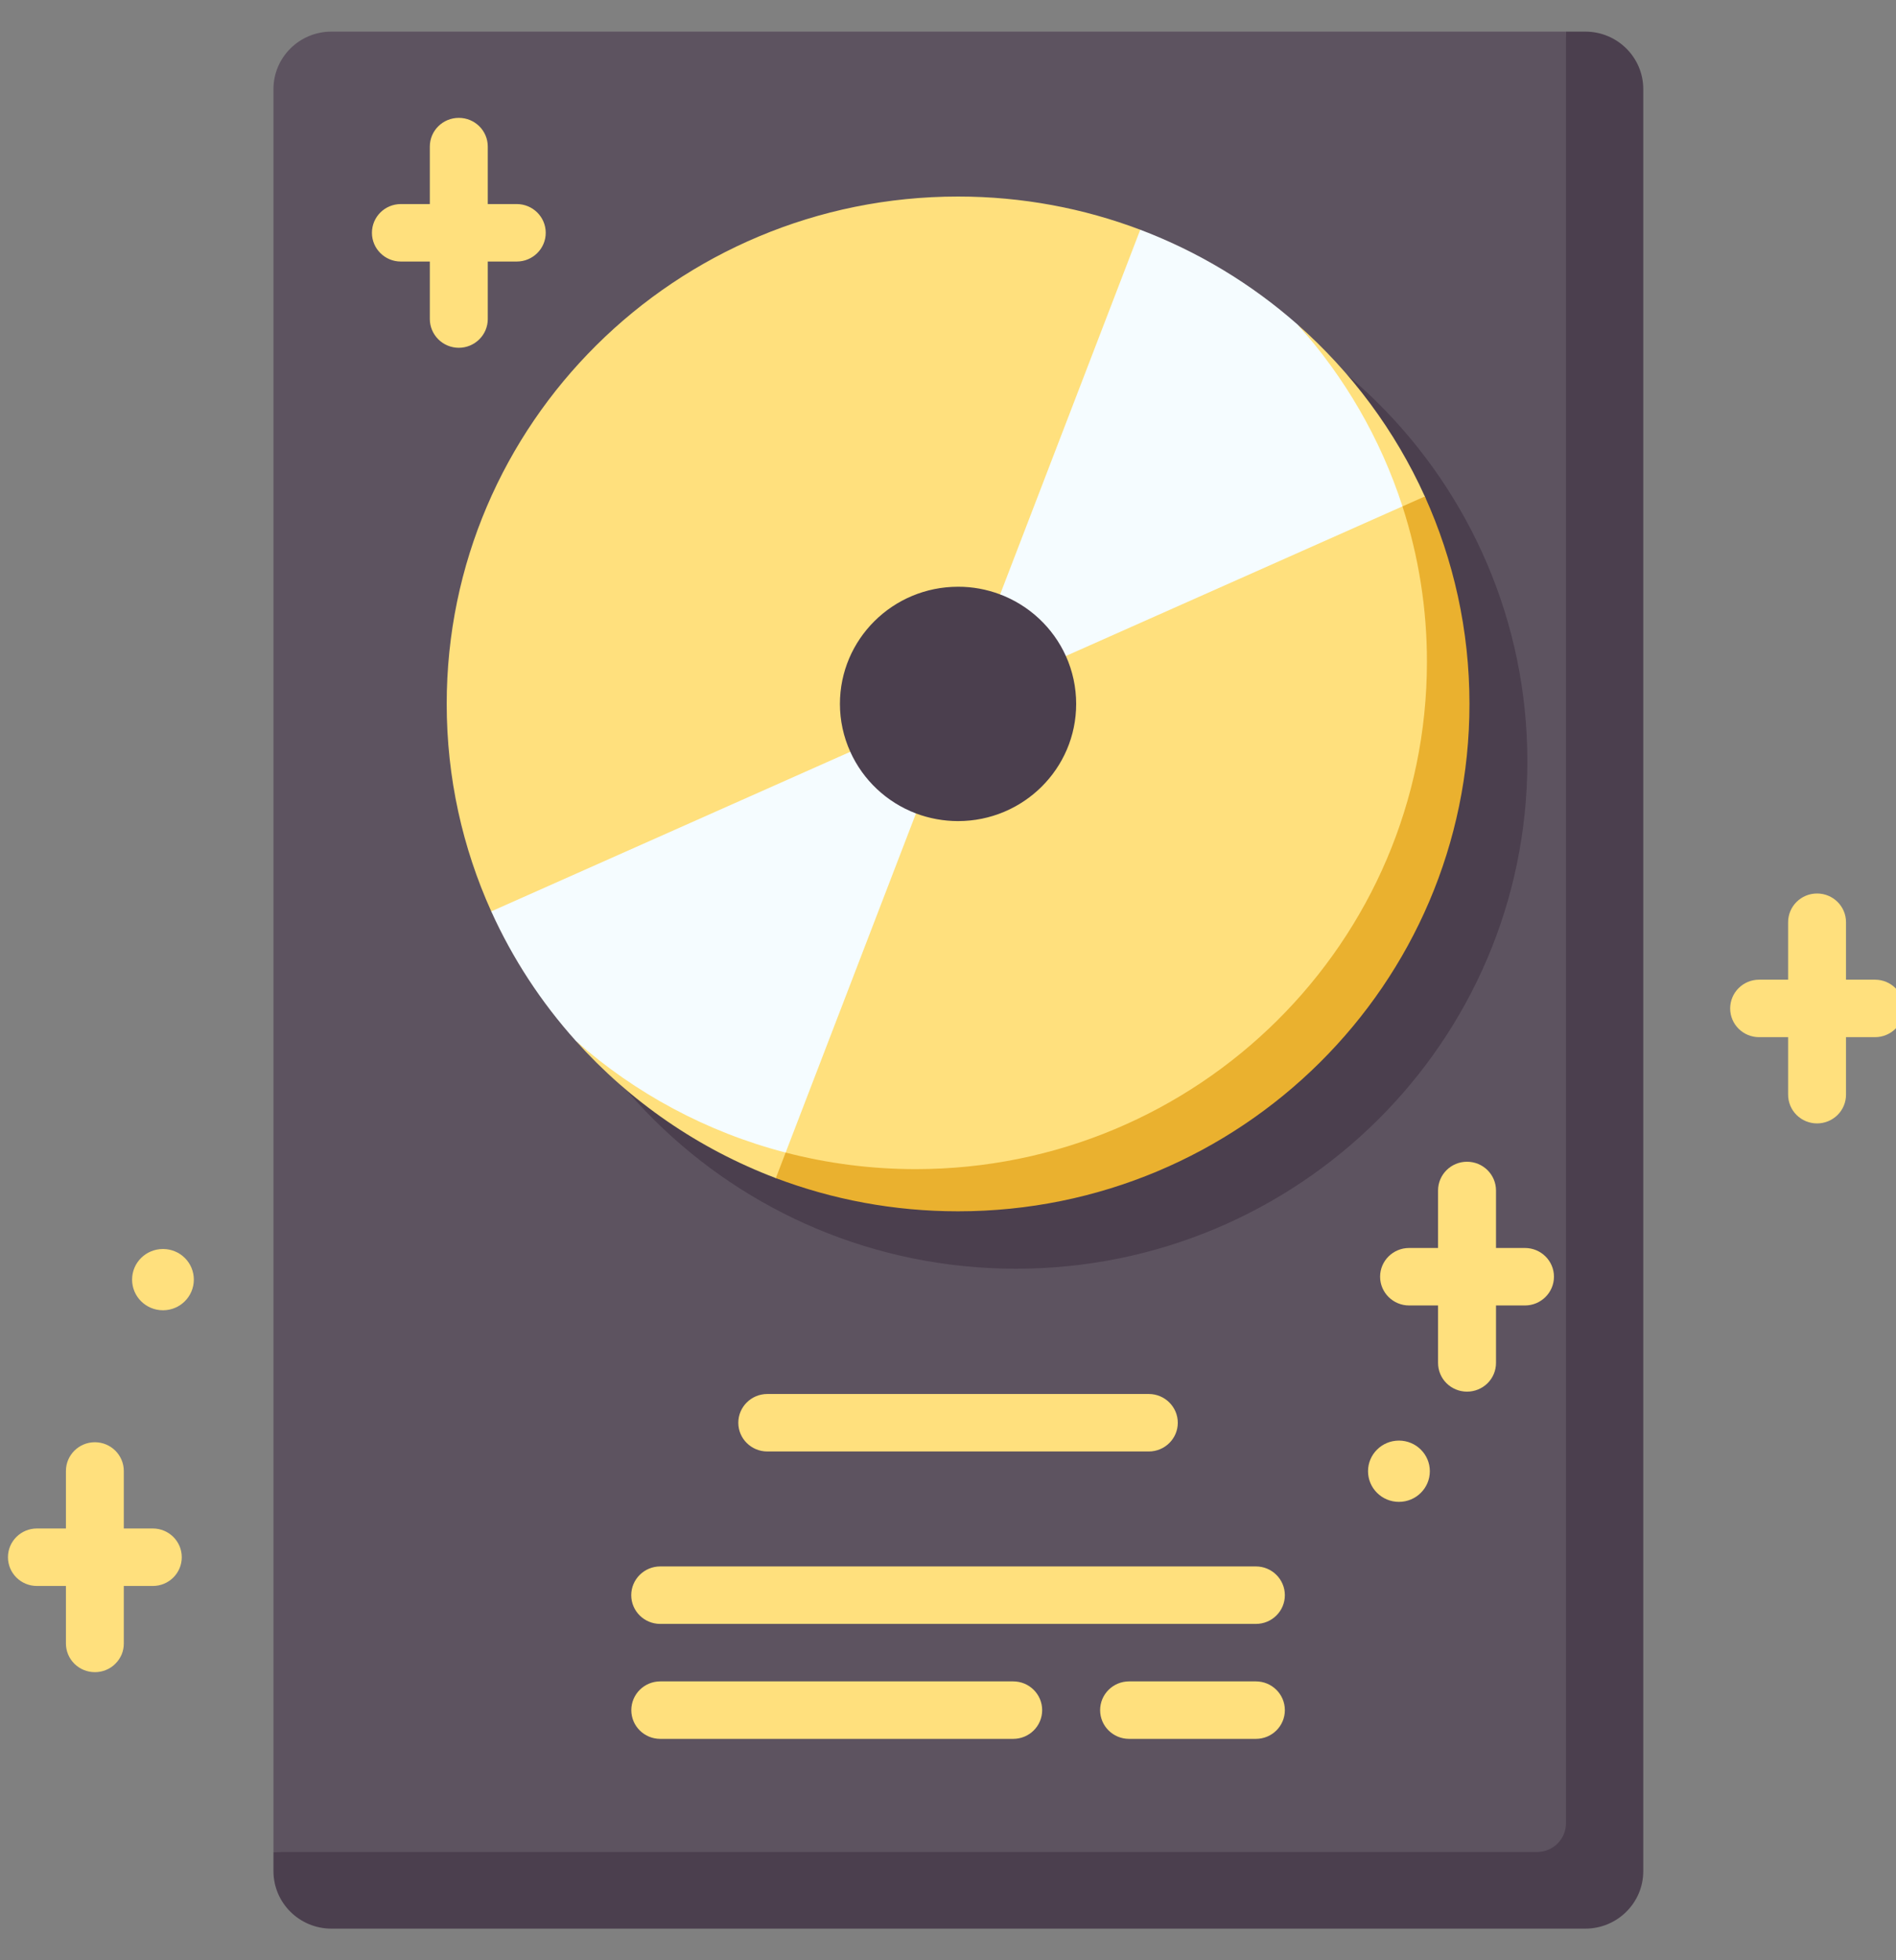 <svg width="30" height="31" viewBox="0 0 30 31" fill="none" xmlns="http://www.w3.org/2000/svg">
<rect x="0" y="0" width="30" height="31" fill="#808080" stroke="none"/>
<path d="M25.39 29.894L24.778 0.5H5.244C4.738 0.5 4.327 0.907 4.327 1.409V29.288L25.39 29.894Z" fill="#5D5360"/>
<path d="M25.084 0.5H24.778V28.834C24.778 28.954 24.73 29.07 24.644 29.155C24.558 29.24 24.442 29.288 24.32 29.288H4.327V29.591C4.327 30.093 4.738 30.5 5.244 30.5H25.084C25.59 30.5 26.001 30.093 26.001 29.591V1.409C26.001 0.907 25.59 0.5 25.084 0.5Z" fill="#4B3F4E"/>
<path d="M16.076 20.064C20.544 20.064 24.167 16.472 24.167 12.041C24.167 7.61 20.544 4.017 16.076 4.017C11.607 4.017 7.984 7.61 7.984 12.041C7.984 16.472 11.607 20.064 16.076 20.064Z" fill="#4B3F4E"/>
<path d="M19.872 27.499H17.865C17.612 27.499 17.407 27.296 17.407 27.045C17.407 26.794 17.612 26.59 17.865 26.59H19.872C20.125 26.59 20.33 26.794 20.33 27.045C20.33 27.296 20.125 27.499 19.872 27.499ZM16.032 27.499H10.447C10.194 27.499 9.989 27.296 9.989 27.045C9.989 26.794 10.194 26.59 10.447 26.59H16.032C16.285 26.59 16.49 26.794 16.49 27.045C16.49 27.296 16.285 27.499 16.032 27.499ZM1.501 26.444C1.379 26.444 1.263 26.396 1.177 26.311C1.091 26.226 1.043 26.11 1.043 25.99V25.081H0.584C0.331 25.081 0.126 24.878 0.126 24.626C0.126 24.375 0.331 24.172 0.584 24.172H1.043V23.263C1.043 23.012 1.248 22.808 1.501 22.808C1.754 22.808 1.959 23.012 1.959 23.263V24.172H2.418C2.671 24.172 2.876 24.375 2.876 24.626C2.876 24.878 2.671 25.081 2.418 25.081H1.959V25.99C1.959 26.05 1.948 26.109 1.925 26.164C1.901 26.219 1.868 26.269 1.825 26.311C1.783 26.354 1.732 26.387 1.676 26.41C1.621 26.433 1.561 26.444 1.501 26.444ZM19.872 25.681H10.447C10.194 25.681 9.988 25.478 9.988 25.227C9.988 24.976 10.194 24.772 10.447 24.772H19.872C20.125 24.772 20.33 24.976 20.33 25.227C20.33 25.478 20.125 25.681 19.872 25.681Z" fill="#FFE07D"/>
<path d="M22.135 23.751C22.405 23.751 22.624 23.534 22.624 23.266C22.624 22.999 22.405 22.782 22.135 22.782C21.865 22.782 21.646 22.999 21.646 23.266C21.646 23.534 21.865 23.751 22.135 23.751Z" fill="#FFE07D"/>
<path d="M18.177 22.954H12.141C11.888 22.954 11.682 22.751 11.682 22.5C11.682 22.249 11.888 22.045 12.141 22.045H18.177C18.43 22.045 18.636 22.249 18.636 22.5C18.636 22.751 18.43 22.954 18.177 22.954ZM23.212 22.008C23.091 22.008 22.974 21.96 22.888 21.875C22.802 21.79 22.754 21.674 22.754 21.554V20.645H22.296C22.043 20.645 21.837 20.441 21.837 20.19C21.837 19.939 22.043 19.736 22.296 19.736H22.754V18.827C22.754 18.576 22.959 18.372 23.212 18.372C23.466 18.372 23.671 18.576 23.671 18.827V19.736H24.129C24.382 19.736 24.588 19.939 24.588 20.19C24.588 20.441 24.382 20.645 24.129 20.645H23.671V21.554C23.671 21.674 23.623 21.79 23.537 21.875C23.451 21.96 23.334 22.008 23.212 22.008Z" fill="#FFE07D"/>
<path d="M2.579 20.721C2.849 20.721 3.067 20.504 3.067 20.236C3.067 19.968 2.849 19.752 2.579 19.752C2.308 19.752 2.09 19.968 2.09 20.236C2.09 20.504 2.308 20.721 2.579 20.721Z" fill="#FFE07D"/>
<path d="M28.751 17.766C28.629 17.766 28.513 17.718 28.427 17.633C28.341 17.548 28.293 17.432 28.293 17.311V16.402H27.834C27.581 16.402 27.376 16.199 27.376 15.948C27.376 15.697 27.581 15.493 27.834 15.493H28.293V14.584C28.293 14.333 28.498 14.13 28.751 14.13C29.004 14.13 29.209 14.333 29.209 14.584V15.493H29.668C29.921 15.493 30.126 15.697 30.126 15.948C30.126 16.199 29.921 16.402 29.668 16.402H29.209V17.311C29.209 17.432 29.161 17.548 29.075 17.633C28.989 17.718 28.872 17.766 28.751 17.766ZM7.26 5.5C7.138 5.5 7.021 5.452 6.935 5.366C6.85 5.281 6.801 5.166 6.801 5.045V4.136H6.343C6.09 4.136 5.885 3.933 5.885 3.682C5.885 3.43 6.09 3.227 6.343 3.227H6.801V2.318C6.801 2.067 7.006 1.864 7.26 1.864C7.513 1.864 7.718 2.067 7.718 2.318V3.227H8.176C8.429 3.227 8.635 3.43 8.635 3.682C8.635 3.933 8.429 4.136 8.176 4.136H7.718V5.045C7.718 5.166 7.67 5.281 7.584 5.366C7.498 5.452 7.381 5.5 7.26 5.5ZM22.545 7.851L18.042 3.633C17.146 3.294 16.175 3.108 15.159 3.108C10.69 3.108 7.068 6.701 7.068 11.132C7.068 12.301 7.32 13.411 7.773 14.413L12.276 18.631C12.933 18.801 14.082 18.792 14.793 18.792C19.261 18.792 22.884 15.2 22.884 10.768C22.884 9.911 22.796 8.625 22.545 7.851ZM15.159 12.985C14.932 12.985 14.706 12.944 14.493 12.864H13.454V11.889C13.346 11.651 13.29 11.393 13.29 11.132C13.29 10.108 14.127 9.279 15.159 9.279C15.387 9.278 15.612 9.32 15.825 9.4H16.865V10.374C16.973 10.613 17.028 10.871 17.028 11.132C17.028 12.155 16.191 12.985 15.159 12.985Z" fill="#FFE07D"/>
<path d="M22.191 8.008C22.448 8.802 22.579 9.631 22.578 10.465C22.578 14.897 18.956 18.489 14.487 18.489C13.793 18.489 13.102 18.401 12.431 18.227H12.276V18.631C13.172 18.97 14.143 19.156 15.159 19.156C19.628 19.156 23.251 15.563 23.251 11.132C23.251 9.963 22.998 8.852 22.545 7.851H22.191V8.008H22.191Z" fill="#EAB12F"/>
<path d="M14.493 12.864C14.03 12.688 13.657 12.338 13.454 11.889L7.773 14.413C8.111 15.16 8.563 15.851 9.112 16.462C10.157 17.439 11.466 18.227 12.431 18.227L14.493 12.864ZM15.825 9.4C16.288 9.576 16.662 9.926 16.865 10.374L22.191 8.008C22.191 7.23 21.595 6.269 20.534 5.135C19.802 4.489 18.958 3.98 18.042 3.633L15.825 9.4Z" fill="#F5FCFF"/>
<path d="M22.545 7.851C22.073 6.809 21.384 5.885 20.534 5.135C21.273 5.959 21.843 6.934 22.191 8.008L22.545 7.851ZM9.112 16.462C9.968 17.417 11.051 18.167 12.276 18.631L12.431 18.227C11.181 17.903 10.049 17.289 9.112 16.462Z" fill="#FFE07D"/>
</svg>
